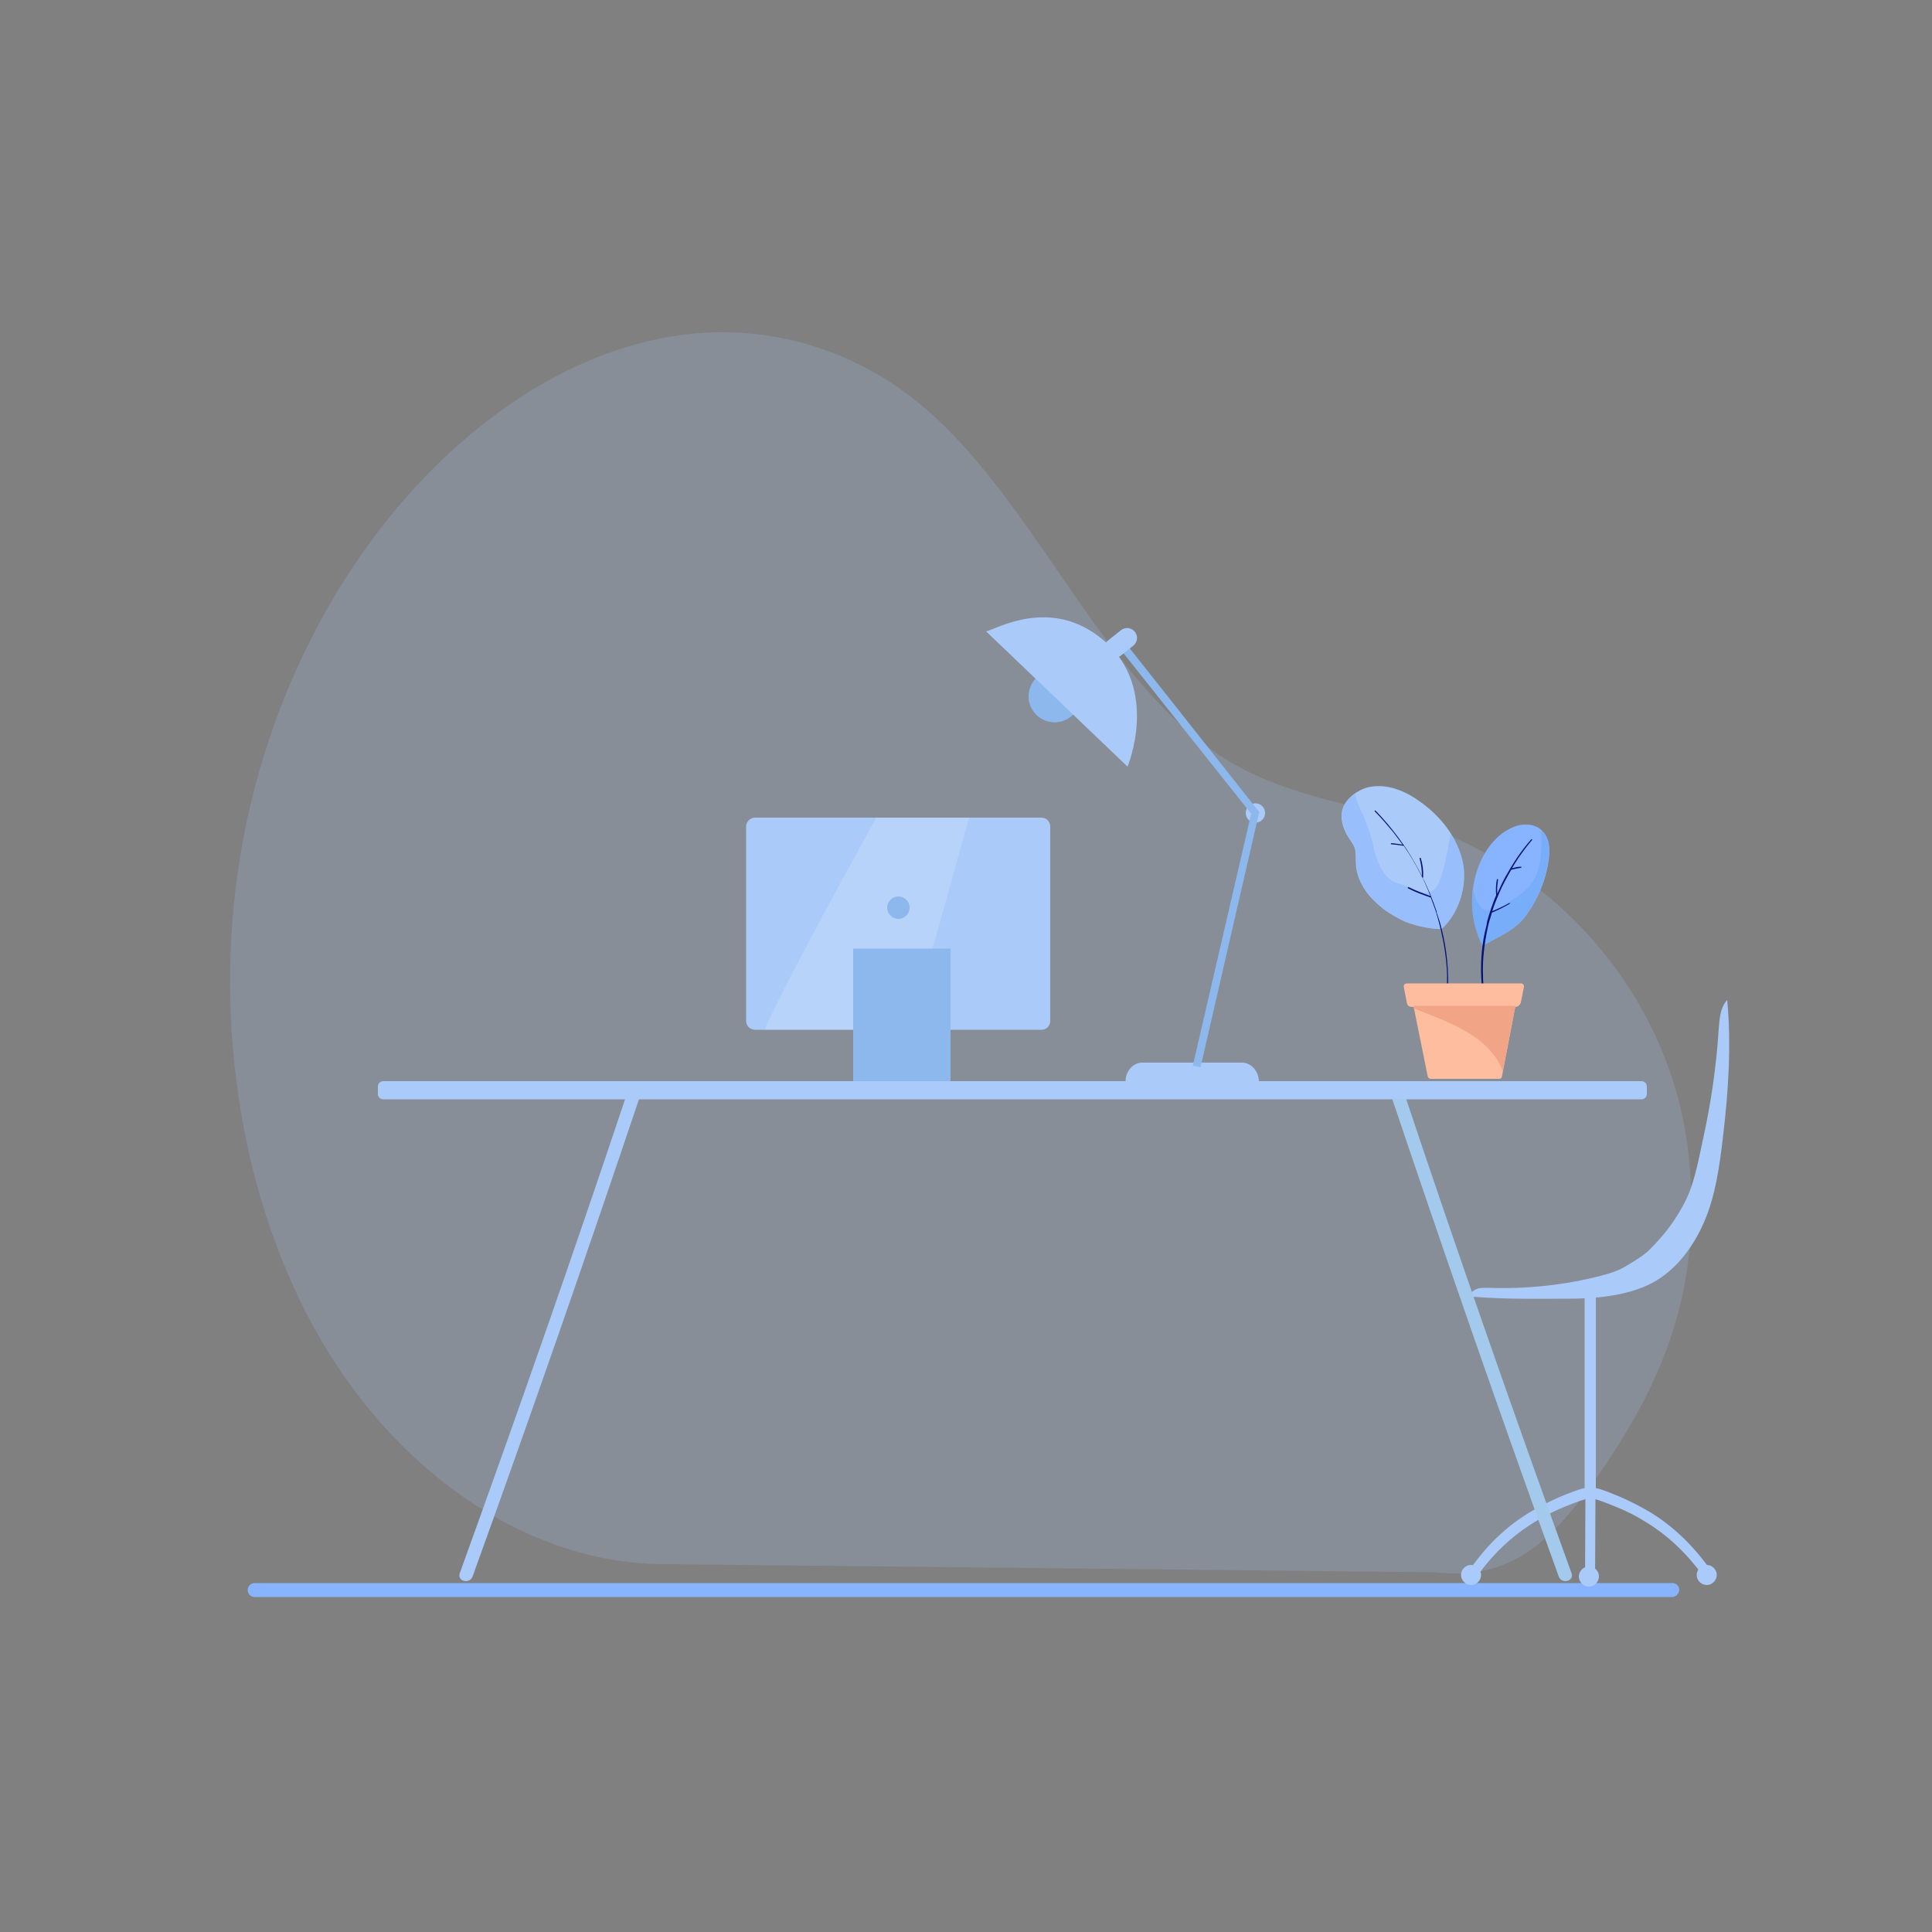 <?xml version="1.0" encoding="utf-8"?>
<!-- Generator: Adobe Illustrator 28.2.0, SVG Export Plug-In . SVG Version: 6.00 Build 0)  -->
<svg version="1.1" id="OBJECTS" xmlns="http://www.w3.org/2000/svg" xmlns:xlink="http://www.w3.org/1999/xlink" x="0px" y="0px"
	 viewBox="0 0 500 500" style="enable-background:new 0 0 500 500;" xml:space="preserve">
<rect x="0" y="0" width="500" height="500" fill="#808080" stroke="none"/>
<style type="text/css">
	.st0{opacity:0.19;}
	.st1{fill:#AACAF9;}
	.st2{fill:#88B4FF;}
	.st3{fill:#A3C9EC;}
	.st4{opacity:0.17;fill:#FFFFFF;enable-background:new    ;}
	.st5{fill:#8CB8ED;}
	.st6{fill:#071330;}
	.st7{fill:#0F1C43;}
	.st8{fill:#061230;}
	.st9{fill:#F59074;}
	.st10{fill:#E26240;}
	.st11{fill:#F3885B;}
	.st12{fill:#4F7AF7;}
	.st13{fill:#254EB7;}
	.st14{fill:#FFFFFF;}
	.st15{opacity:0.54;}
	.st16{opacity:0.5;}
	.st17{fill:#E06338;}
	.st18{fill:#003236;}
	.st19{fill:#E26439;}
	.st20{fill:#E82D1F;}
	.st21{opacity:0.35;fill:#F44A38;enable-background:new    ;}
	.st22{opacity:0.55;}
	.st23{fill:#04137A;}
	.st24{fill:#78ADF9;}
	.st25{fill:#FEBD9F;}
	.st26{fill:#F2A486;}
</style>
<g class="st0">
	<path class="st1" d="M371.2,406.9l-199.1-2.1c-34.4,0.1-68.3-22.6-88.9-57.8c-20.6-35.2-28-81.7-21.2-124.4
		c6.8-42.7,27.4-81,55.3-106.3c17.2-15.6,37.2-26.5,58.3-29.5s43.1,2.4,61.2,16.7c31.4,25,48.4,74.3,82.1,94
		c15.7,9.1,33.3,10.8,50,16.4c32.8,11.1,63.9,43.2,68.2,85.8c3.1,31.3-4.9,54.6-21.5,79.2C401.9,399.3,391.1,409.2,371.2,406.9"/>
</g>
<path class="st2" d="M432.7,413.3H65.9c-1,0-1.8-0.8-1.8-1.8l0,0c0-1,0.8-1.8,1.8-1.8h366.9c1,0,1.8,0.8,1.8,1.8l0,0
	C434.5,412.5,433.7,413.3,432.7,413.3L432.7,413.3z"/>
<g>
	<path class="st1" d="M381.3,335.6c8.7,0.7,16.4,0.5,24.9,0.5c6.6,0,14-0.7,20-3.4c6.9-3.1,11.8-9.5,14.8-16.4s4-14.5,4.9-22
		c1.4-11.8,2.2-23.7,1.1-35.5c-1.8,1.9-2,4.8-2.2,7.5c-0.6,9.6-2,19.2-4.1,28.7c-1.3,5.9-2.3,12.1-5.3,17.3
		c-2.5,4.5-5.2,7.9-8.9,11.5c-1.5,1.4-4.4,3.1-6.1,4.1c-1.9,1.1-4,1.7-6.2,2.3c-9.4,2.4-19,3.4-28.7,3.1c-1,0-2.1-0.1-3.1,0.2
		c-1,0.3-1.9,1.1-2.1,2.1"/>
	<g>
		<path class="st1" d="M383.3,407.6c0,1.4-1.2,2.6-2.6,2.6s-2.6-1.2-2.6-2.6s1.2-2.6,2.6-2.6S383.3,406.2,383.3,407.6z"/>
		<path class="st1" d="M413.8,408c0,1.4-1.2,2.6-2.6,2.6s-2.6-1.2-2.6-2.6s1.2-2.6,2.6-2.6S413.8,406.5,413.8,408z"/>
		<path class="st1" d="M444.3,407.6c0,1.4-1.2,2.6-2.6,2.6s-2.6-1.2-2.6-2.6s1.2-2.6,2.6-2.6S444.3,406.2,444.3,407.6z"/>
		<path class="st1" d="M442.4,405.9c-4.3-6-9.3-10.8-15.1-14.4c-2.7-1.6-5.4-3-8.2-4.2c-2-0.8-4-1.7-6.1-2.2c0,0,0-0.1,0-0.1v-49.3
			c0-2.2-2.9-2.2-2.9,0V385c0,0,0,0.1,0,0.1c-2.1,0.5-4.2,1.4-6.2,2.2c-2.8,1.2-5.5,2.6-8.2,4.2c-5.9,3.6-10.9,8.4-15.1,14.4
			c-1,1.4,0.7,3.5,1.7,2c4.1-5.8,9-10.4,14.7-13.9c2.5-1.6,5.1-2.9,7.8-4c1.8-0.7,3.6-1.5,5.5-2c0,7-0.1,14-0.1,21
			c0,1.7,2.6,1.7,2.6,0c0-7,0.1-14,0.1-21c1.8,0.5,3.6,1.3,5.4,2c2.7,1.1,5.3,2.4,7.8,4c5.7,3.5,10.5,8.1,14.7,13.9
			C441.7,409.4,443.4,407.3,442.4,405.9L442.4,405.9z"/>
	</g>
</g>
<g>
	<g>
		<path class="st3" d="M360.1,283.8c14,41.6,28.4,83,43.3,124.2c0.8,2.1,4.1,1.2,3.3-0.9c-14.9-41.2-29.4-82.6-43.3-124.2
			C362.7,280.7,359.4,281.7,360.1,283.8L360.1,283.8L360.1,283.8z"/>
		<path class="st1" d="M99.2,279.8h325.6c0.8,0,1.4,0.6,1.4,1.4v1.9c0,0.8-0.6,1.4-1.4,1.4H99.2c-0.8,0-1.4-0.6-1.4-1.4v-1.9
			C97.8,280.4,98.4,279.8,99.2,279.8z"/>
		<path class="st1" d="M165.6,283.8c-14,41.6-28.4,83-43.3,124.2c-0.8,2.1-4.1,1.2-3.3-0.9c14.9-41.2,29.4-82.6,43.3-124.2
			C163,280.7,166.3,281.7,165.6,283.8L165.6,283.8L165.6,283.8z"/>
	</g>
	<g>
		<path class="st1" d="M195.4,211.6h74.1c1.3,0,2.3,1,2.3,2.3v50.3c0,1.3-1,2.3-2.3,2.3h-74.1c-1.3,0-2.3-1-2.3-2.3v-50.3
			C193.1,212.6,194.2,211.6,195.4,211.6z"/>
		<path class="st4" d="M226.8,211.6c-7.7,13.9-22.8,41.4-29,54.9h37.7l15.3-54.9L226.8,211.6L226.8,211.6z"/>
		<rect x="220.8" y="245.5" class="st5" width="25.2" height="34.3"/>
		<path class="st5" d="M235.4,234.9c0,1.6-1.3,2.9-2.9,2.9s-2.9-1.3-2.9-2.9s1.3-2.9,2.9-2.9S235.4,233.3,235.4,234.9z"/>
	</g>
	<g>
		<g>
			<path class="st1" d="M322.4,210.4c0,1.4,1.1,2.5,2.5,2.5s2.5-1.1,2.5-2.5s-1.1-2.5-2.5-2.5S322.4,209,322.4,210.4z"/>
			<path class="st1" d="M295.6,275h25.8c2.4,0,4.4,2.2,4.4,5h-34.5C291.2,277.3,293.2,275,295.6,275L295.6,275z"/>
			<polygon class="st5" points="310.7,276.2 325.9,210.1 325.6,209.8 290.8,165.8 289.2,167.1 323.8,210.6 308.7,275.8 			"/>
		</g>
		<g>
			<g>
				<circle class="st5" cx="272.9" cy="180.2" r="6.7"/>
				<path class="st5" d="M278.7,176.7c0.6,1,1,2.2,1,3.5c0,3.7-3,6.7-6.7,6.7c-3.5,0-6.3-2.6-6.7-6
					C270.9,182.1,276,181.2,278.7,176.7z"/>
			</g>
			<path class="st1" d="M286.3,169.4L286.3,169.4c0.9,1.1,2.5,1.3,3.6,0.4l3.4-2.7c1.1-0.9,1.3-2.5,0.4-3.6l0,0
				c-0.9-1.1-2.5-1.3-3.6-0.4l-3.4,2.7C285.6,166.7,285.4,168.3,286.3,169.4z"/>
			<path class="st1" d="M291.8,198.4c0,0,8.5-20.2-6.2-32.7c-13.6-11.6-28.1-2.7-30.4-2.3L291.8,198.4L291.8,198.4z"/>
		</g>
	</g>
</g>
<g>
	<g>
		<g>
			<path class="st1" d="M373.1,240.4c4.6-4.1,6.8-11.6,5.4-17.6s-5.4-11.2-10.4-14.9c-3.8-2.9-8.6-5.1-13.3-4.3
				c-1.4,0.2-2.7,0.8-3.8,1.5c-1.4,0.9-2.6,2.1-3.3,3.6c-1.1,2.5-0.3,5.5,1.2,7.9c0.6,1,1.4,1.9,1.7,2.9c0.4,1.3,0.2,2.8,0.3,4.1
				c0.2,3.5,2,6.8,4.5,9.3s4,3.4,7.1,5.1C364.9,239.3,370.4,240.6,373.1,240.4"/>
			<g class="st22">
				<path class="st2" d="M378.5,222.8c-0.6-2.6-1.7-4.9-3.1-7.2c-0.2,1.4-0.5,2.7-0.7,4.1c-0.6,2.8-1.2,6-2.3,8.7
					c-1.1,2.6-3.3,3.2-5.8,2.2c-1.4-0.6-2.6-1.4-4.1-1.8c-1.5-0.4-2.5-0.8-3.6-2c-1.9-2.1-2.8-4.8-3.4-7.5c-0.7-3.2-1.7-6-3-8.9
					c-0.7-1.5-1.5-3.2-1.8-5c-1.2,0.8-2.3,2-2.9,3.3c-1.1,2.5-0.3,5.5,1.2,7.9c0.6,1,1.4,1.9,1.7,2.9c0.4,1.3,0.2,2.8,0.3,4.1
					c0.2,3.5,2,6.8,4.5,9.3s4,3.4,7.1,5.1c2.4,1.3,7.9,2.6,10.5,2.4C377.7,236.3,379.9,228.8,378.5,222.8L378.5,222.8z"/>
			</g>
			<path class="st23" d="M374.7,257.3c0.3-5.7-0.2-11.4-1.6-16.9c-0.3-1.3-0.7-2.5-1.1-3.7c-0.1-0.2-0.2-0.5-0.2-0.7
				c0,0,0-0.1,0-0.1l0,0c-0.5-1.5-1.1-3.1-1.7-4.6c-0.6-1.4-1.2-2.8-1.9-4.1c0,0,0-0.1,0.1-0.1c0.1-1.7-0.1-3.4-0.6-5
				c-0.1-0.2-0.4-0.1-0.3,0.1c0.4,1.5,0.6,3,0.6,4.5c-1.2-2.3-2.5-4.6-3.9-6.8c-2.4-3.6-5.1-7-8.1-10.1c-0.1-0.2-0.4,0.1-0.2,0.2
				c1.7,1.7,3.3,3.6,4.8,5.4c0.8,1.1,1.6,2.1,2.4,3.2c-1-0.2-1.9-0.3-2.9-0.4c-0.2,0-0.2,0.3,0,0.3c1.1,0.1,2.1,0.2,3.2,0.4
				c1.6,2.3,3,4.7,4.3,7.2c1,1.9,1.8,3.8,2.6,5.8c-1.9-0.7-3.8-1.4-5.6-2.3c-0.2-0.1-0.4,0.2-0.2,0.3c1.9,1,3.9,1.7,5.9,2.4
				c0.4,1.1,0.8,2.2,1.2,3.3c0,0.1,2.8,8.3,3,16.8c0,1.6,0,3.1-0.1,4.7C374.3,257.5,374.7,257.6,374.7,257.3L374.7,257.3z"/>
		</g>
		<g>
			<path class="st2" d="M383.8,244.7c-3.5-6.6-3.7-14.8-0.7-21.6c1.7-3.8,4.4-7.2,8.2-8.9c1.3-0.6,2.7-0.9,4.1-0.8
				c1.4,0.1,2.8,0.6,3.8,1.7c1.9,1.9,2,4.9,1.6,7.5c-0.7,5.1-2.7,9.9-5.7,14.1C392.2,240.8,388.2,242.2,383.8,244.7"/>
			<path class="st24" d="M381.2,229.8c0.2,1.3,0.6,2.7,1.4,4c1.9,3.5,5,1.3,7.5-0.2c3-1.7,5.8-3.5,7.3-6.8c1.7-3.7,1.5-7.9,1.5-11.9
				c0.1,0.1,0.2,0.1,0.2,0.2c1.9,1.9,2,4.9,1.6,7.5c-0.7,5.1-2.7,9.9-5.7,14.1s-6.9,5.5-11.4,8C381.3,240.2,380.5,234.9,381.2,229.8
				L381.2,229.8z"/>
			<path class="st23" d="M383.6,256.2c-0.5-4.5-0.4-9.1,0.4-13.6c0.2-1,0.4-2,0.7-3.1c0-0.2,0.1-0.4,0.1-0.6c0,0,0-0.1,0-0.1l0,0
				c0.3-1.3,0.7-2.5,1.1-3.7c0.4-1.1,0.8-2.3,1.3-3.4c0,0,0-0.1,0-0.1c-0.1-1.3-0.1-2.7,0.2-4c0-0.2,0.3-0.1,0.3,0.1
				c-0.2,1.2-0.3,2.4-0.2,3.6c0.8-1.9,1.7-3.8,2.8-5.6c1.7-3,3.7-5.9,6-8.5c0.1-0.1,0.3,0.1,0.2,0.2c-1.3,1.5-2.4,3-3.5,4.6
				c-0.6,0.9-1.2,1.8-1.7,2.7c0.8-0.2,1.5-0.4,2.3-0.4c0.2,0,0.2,0.2,0,0.3c-0.9,0.1-1.7,0.3-2.5,0.5c-1.1,1.9-2.2,3.9-3.1,6
				c-0.7,1.6-1.3,3.1-1.8,4.7c1.5-0.6,3-1.3,4.4-2.1c0.1-0.1,0.3,0.1,0.1,0.2c-1.5,0.9-3,1.6-4.6,2.3c-0.3,0.9-0.5,1.8-0.8,2.7
				c0,0.1-1.8,6.8-1.5,13.6c0,1.3,0.1,2.5,0.3,3.8C384,256.4,383.6,256.4,383.6,256.2L383.6,256.2z"/>
		</g>
		<g>
			<path class="st25" d="M394.4,255.4c0.1-0.5-0.3-0.9-0.8-0.9h-29.5c-0.5,0-0.9,0.4-0.8,0.9l0.8,4.2c0.1,0.6,0.6,1,1.3,1h26.7
				c0.7,0,1.3-0.5,1.5-1.2L394.4,255.4L394.4,255.4z"/>
			<path class="st25" d="M365.8,260.3l3.7,18.3c0.1,0.3,0.4,0.6,0.7,0.6h17.8c0.3,0,0.6-0.2,0.7-0.6l3.5-18.3L365.8,260.3
				L365.8,260.3z"/>
			<path class="st26" d="M388.9,277.2l3.3-16.9h-26.4l0.1,0.7C374.6,264.4,385.5,268,388.9,277.2L388.9,277.2z"/>
		</g>
	</g>
</g>
</svg>
